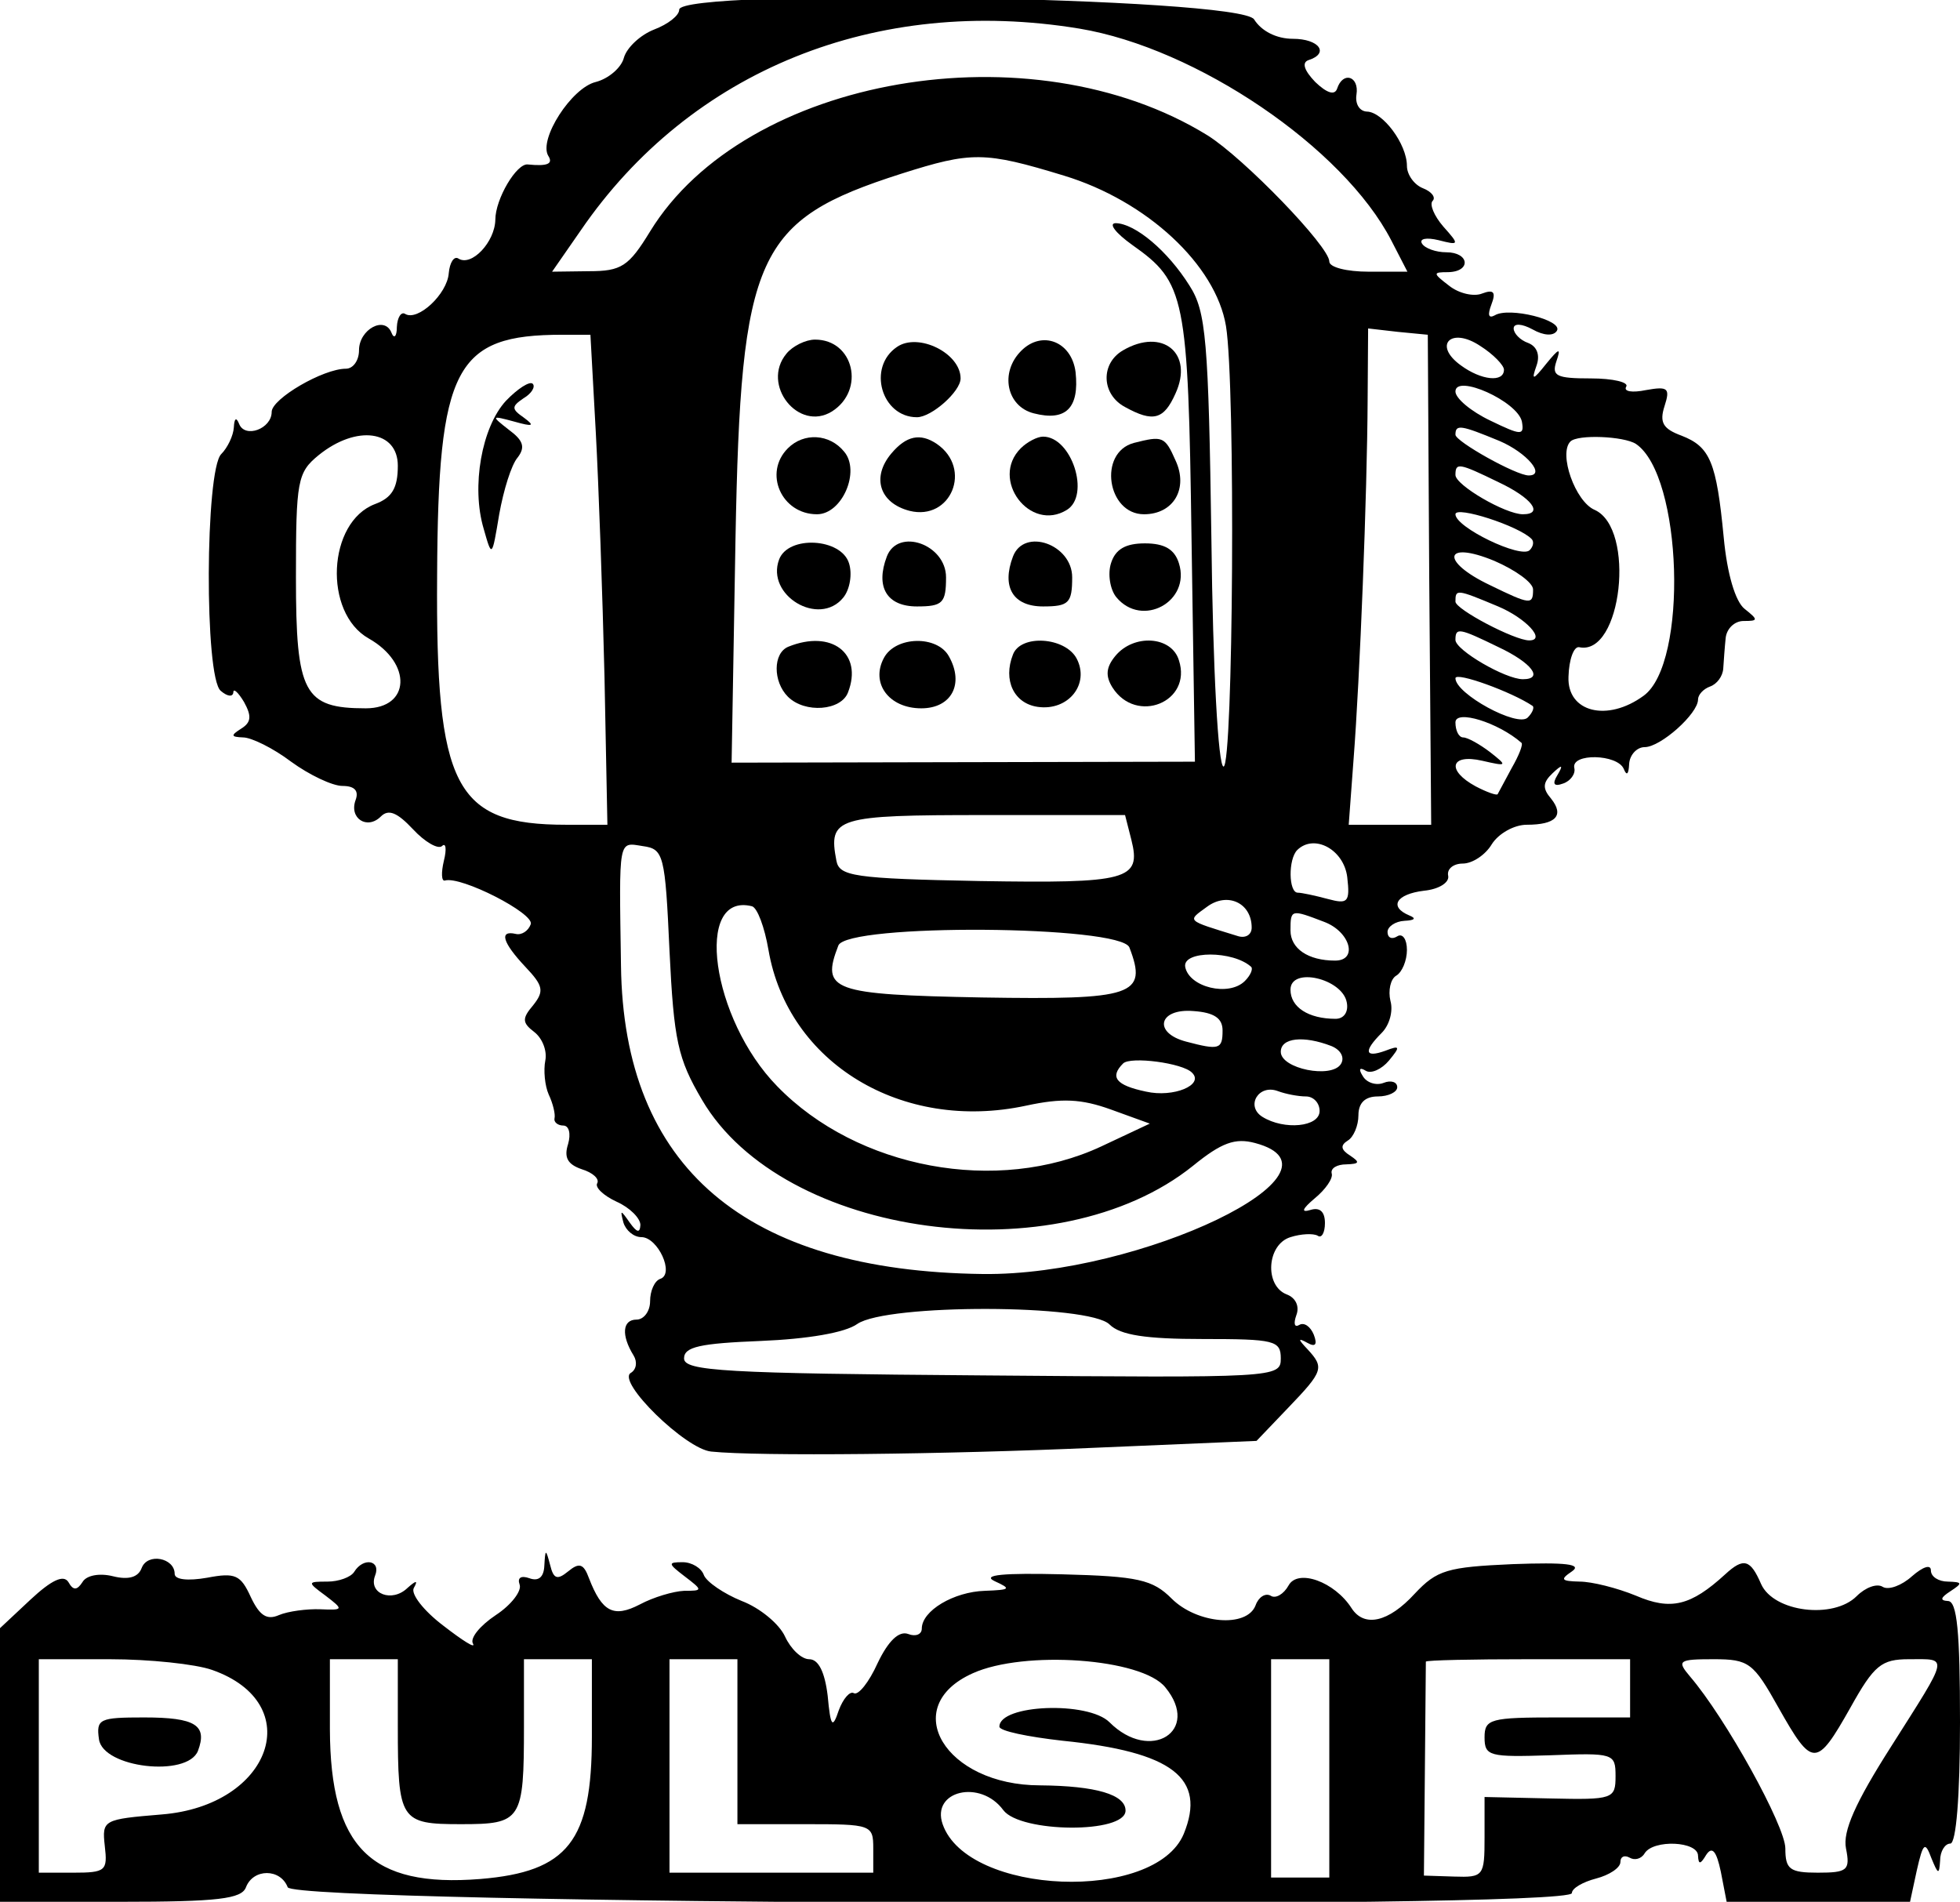 <?xml version="1.0" standalone="no"?>
<!DOCTYPE svg PUBLIC "-//W3C//DTD SVG 20010904//EN"
 "http://www.w3.org/TR/2001/REC-SVG-20010904/DTD/svg10.dtd">
<svg version="1.0" xmlns="http://www.w3.org/2000/svg"
 width="202pt" height="196pt" viewBox="0 0 202 196"
 preserveAspectRatio="xMidYMid meet">
<g transform="translate(0,196) scale(0.05,-0.05)"
fill="#000000" stroke="none">
<path d="M1400 3900 c0 -12 -23 -30 -52 -41 -28 -11 -56 -37 -62 -58 -5 -20
-31 -43 -58 -50 -50 -12 -118 -118 -98 -152 11 -17 -2 -22 -42 -18 -23 3 -67
-71 -67 -114 -1 -46 -49 -97 -76 -80 -9 6 -18 -8 -20 -30 -3 -43 -64 -100 -90
-84 -8 5 -16 -7 -17 -27 0 -20 -6 -25 -11 -12 -14 36 -67 7 -67 -36 0 -21 -12
-38 -27 -38 -47 0 -153 -62 -153 -89 0 -35 -55 -55 -67 -25 -6 15 -10 12 -11
-7 -1 -17 -13 -42 -26 -55 -33 -33 -35 -460 -1 -488 14 -12 25 -13 26 -3 0 9
10 0 22 -20 16 -29 15 -42 -6 -55 -22 -14 -21 -17 4 -18 17 0 62 -22 99 -50
37 -27 85 -50 106 -50 25 0 34 -10 27 -29 -14 -38 24 -62 52 -34 16 16 34 8
66 -26 25 -27 52 -42 60 -35 8 8 10 -6 4 -30 -6 -25 -5 -43 2 -41 33 10 185
-68 177 -90 -5 -14 -19 -23 -31 -20 -35 8 -27 -18 20 -68 37 -39 39 -50 16
-79 -23 -27 -23 -36 2 -55 17 -13 27 -39 23 -59 -4 -20 -1 -52 7 -70 9 -19 14
-41 12 -49 -2 -8 7 -15 18 -15 12 0 16 -17 10 -38 -9 -28 -1 -42 28 -52 23 -7
37 -20 32 -29 -5 -8 12 -25 40 -38 27 -12 49 -34 49 -48 -1 -17 -7 -16 -22 5
-19 27 -20 27 -13 0 5 -16 21 -30 37 -30 34 0 69 -76 39 -86 -12 -4 -21 -25
-21 -46 0 -21 -13 -38 -28 -38 -29 0 -32 -32 -6 -74 8 -13 6 -29 -6 -36 -29
-18 113 -157 166 -162 97 -10 482 -6 794 8 l330 14 65 68 c73 76 75 83 40 121
-20 21 -20 24 0 13 16 -9 21 -4 13 17 -7 17 -20 26 -30 20 -10 -6 -12 3 -6 20
7 18 -1 36 -20 43 -46 18 -41 103 8 118 22 7 47 8 56 3 8 -6 15 6 15 26 0 24
-11 33 -30 27 -20 -6 -17 2 9 24 22 18 38 41 35 51 -3 11 11 19 30 19 27 1 29
4 8 18 -19 12 -21 21 -5 31 12 7 22 31 22 52 0 26 14 39 40 39 22 0 40 9 40
19 0 11 -13 15 -28 9 -15 -6 -35 0 -43 14 -9 14 -7 19 6 11 11 -7 33 3 48 21
24 29 23 32 -8 20 -42 -15 -45 -1 -7 37 16 16 24 45 18 66 -5 21 0 45 12 52
12 7 22 31 22 53 0 22 -9 35 -20 28 -11 -7 -20 -3 -20 9 0 11 16 22 35 23 21
1 25 5 10 11 -43 18 -27 44 30 51 31 3 53 17 50 31 -3 14 11 25 30 25 20 0 47
18 60 40 14 22 46 40 72 40 60 0 78 19 50 54 -18 21 -17 33 3 52 20 19 23 18
10 -4 -11 -18 -7 -24 12 -17 15 5 26 20 23 32 -7 31 89 29 102 -2 6 -15 10
-11 11 10 1 19 16 35 32 35 33 0 110 69 110 98 0 10 11 22 25 27 14 5 26 21
27 37 1 15 3 44 5 63 2 19 18 35 37 35 30 0 31 2 2 25 -19 15 -36 72 -43 147
-15 156 -28 187 -87 210 -38 14 -46 27 -35 61 12 37 7 41 -38 33 -29 -6 -47
-3 -41 7 6 9 -27 17 -73 17 -71 0 -81 5 -71 35 10 29 6 28 -21 -5 -27 -34 -31
-35 -20 -4 8 22 1 40 -17 47 -17 6 -30 20 -30 30 0 11 17 10 39 -2 23 -13 43
-14 50 -3 14 22 -99 50 -128 32 -13 -7 -15 1 -7 22 10 26 5 32 -19 23 -17 -7
-48 0 -68 16 -34 26 -34 28 -2 28 48 1 44 41 -4 41 -21 0 -44 8 -50 18 -6 10
9 13 34 7 43 -11 44 -10 10 28 -19 22 -29 46 -22 53 7 7 -2 19 -20 26 -18 7
-33 28 -33 46 0 45 -50 112 -83 112 -15 1 -24 16 -21 35 6 38 -28 49 -40 12
-5 -14 -21 -9 -45 14 -23 24 -28 40 -14 45 44 14 22 44 -32 44 -34 0 -65 16
-80 40 -29 46 -1185 65 -1185 20z m825 -39 c241 -40 544 -245 643 -437 l33
-64 -80 0 c-45 0 -81 9 -81 21 0 31 -176 213 -251 260 -363 224 -953 122
-1149 -198 -44 -72 -59 -82 -126 -82 l-76 -1 59 85 c226 330 609 485 1028 416z
m-32 -303 c171 -52 313 -184 334 -310 20 -122 15 -908 -5 -908 -11 0 -22 201
-25 466 -6 414 -11 472 -45 525 -45 72 -112 128 -152 129 -16 0 -1 -20 34 -45
109 -77 115 -104 122 -605 l7 -460 -478 -1 -477 -1 8 461 c11 588 42 657 342
753 145 46 171 46 335 -4z m-965 -528 c6 -110 14 -337 18 -505 l6 -305 -85 0
c-230 0 -269 77 -266 514 2 430 37 496 258 496 l58 0 11 -200z m1718 -305 l4
-505 -85 0 -85 0 10 135 c13 167 28 546 29 741 l1 147 61 -7 62 -6 3 -505z
m154 433 c0 -27 -47 -22 -89 9 -58 42 -20 80 40 40 27 -17 49 -40 49 -49z m37
-107 c5 -29 -1 -29 -65 2 -40 19 -72 46 -72 60 0 37 128 -20 137 -62z m-46
-40 c56 -24 96 -71 60 -71 -26 0 -151 70 -151 84 0 22 11 20 91 -13z m-2271
-51 c0 -46 -12 -66 -47 -79 -98 -37 -107 -224 -13 -277 90 -51 86 -144 -6
-144 -128 0 -144 31 -144 270 0 200 3 216 47 252 78 63 163 51 163 -22z m2552
45 c96 -65 108 -452 16 -519 -75 -55 -158 -34 -155 39 1 36 11 63 22 61 88
-19 117 245 32 283 -40 17 -75 116 -50 141 15 15 110 11 135 -5z m-283 -79
c68 -32 94 -66 50 -66 -36 0 -139 60 -139 81 0 26 7 25 89 -15z m68 -117 c5
-5 4 -15 -4 -23 -18 -18 -153 47 -153 74 0 18 131 -24 157 -51z m3 -104 c0
-32 -5 -32 -89 9 -103 49 -95 93 9 50 44 -19 80 -45 80 -59z m-72 -35 c57 -24
100 -70 64 -70 -30 0 -152 64 -152 80 0 26 2 26 88 -10z m1 -84 c68 -32 94
-66 50 -66 -36 0 -139 60 -139 81 0 26 7 25 89 -15z m70 -121 c4 -3 0 -14 -10
-24 -21 -21 -149 49 -149 81 0 14 116 -28 159 -57z m-23 -76 c4 -3 -5 -26 -20
-52 -14 -26 -27 -50 -29 -54 -2 -3 -22 4 -45 16 -61 33 -53 68 13 53 52 -12
53 -11 16 18 -21 16 -46 30 -55 30 -9 0 -16 14 -16 31 0 27 88 0 136 -42z
m-804 -200 c21 -83 -7 -90 -313 -85 -260 5 -289 10 -295 42 -17 89 -1 94 305
94 l290 0 13 -51z m-952 -229 c9 -185 17 -222 67 -307 167 -285 732 -361 1012
-136 59 48 87 58 128 47 214 -57 -236 -274 -561 -270 -490 6 -741 220 -746
636 -4 265 -6 254 45 246 43 -6 46 -17 55 -216z m1397 152 c6 -52 1 -56 -40
-45 -26 7 -54 13 -62 13 -19 0 -20 69 -1 88 35 34 96 1 103 -56z m-197 -104
c0 -15 -13 -23 -30 -17 -107 33 -103 30 -62 60 42 31 92 8 92 -43z m-996 -46
c40 -233 275 -376 531 -321 74 16 114 14 175 -8 l80 -29 -100 -47 c-214 -100
-503 -46 -668 124 -136 139 -172 401 -52 371 11 -3 26 -43 34 -90z m1145 58
c54 -20 71 -80 23 -80 -56 0 -92 25 -92 62 0 44 1 44 69 18z m-401 -53 c38
-99 9 -108 -304 -103 -310 6 -332 14 -296 107 17 46 583 42 600 -4z m251 -40
c4 -4 -1 -17 -13 -29 -33 -33 -115 -13 -123 29 -6 34 99 34 136 0z m197 -73
c4 -20 -6 -34 -23 -34 -56 0 -93 24 -93 60 0 48 107 23 116 -26z m-256 -58 c0
-39 -7 -41 -75 -23 -69 18 -57 69 15 63 43 -3 60 -15 60 -40z m224 -32 c20 -8
28 -24 20 -37 -19 -31 -124 -10 -124 25 0 29 47 34 104 12z m-287 -55 c26 -25
-38 -52 -95 -39 -62 13 -75 30 -47 58 15 15 123 1 142 -19z m235 -49 c15 0 28
-13 28 -30 0 -33 -73 -40 -118 -12 -35 22 -8 68 32 53 16 -6 42 -11 58 -11z
m-405 -470 c22 -22 75 -30 192 -30 148 0 161 -3 161 -40 0 -40 -10 -40 -615
-35 -531 4 -615 9 -615 35 0 24 33 31 158 36 97 4 174 17 199 35 61 42 478 41
520 -1z"/>
<path d="M1621 3191 c-53 -64 25 -162 94 -119 69 44 45 148 -35 148 -19 0 -46
-13 -59 -29z"/>
<path d="M1849 3205 c-62 -42 -32 -145 41 -145 30 0 90 53 90 80 0 52 -87 95
-131 65z"/>
<path d="M2105 3197 c-45 -45 -30 -115 26 -129 66 -17 94 11 86 85 -8 63 -69
87 -112 44z"/>
<path d="M2315 3198 c-47 -27 -45 -91 4 -117 58 -32 80 -26 104 28 38 83 -27
136 -108 89z"/>
<path d="M1624 2996 c-51 -51 -13 -136 60 -136 52 0 90 89 56 129 -30 37 -83
40 -116 7z"/>
<path d="M1837 2985 c-41 -49 -24 -102 38 -118 85 -21 130 87 56 138 -34 23
-63 17 -94 -20z"/>
<path d="M2104 2996 c-64 -64 19 -174 95 -127 49 30 10 151 -49 151 -12 0 -33
-11 -46 -24z"/>
<path d="M2337 3007 c-74 -20 -55 -147 21 -147 61 0 92 53 65 111 -22 50 -27
51 -86 36z"/>
<path d="M1606 2767 c-28 -74 82 -140 132 -79 14 17 19 49 12 71 -16 52 -125
58 -144 8z"/>
<path d="M1828 2773 c-24 -63 0 -103 62 -103 53 0 60 7 60 60 0 68 -99 103
-122 43z"/>
<path d="M2088 2773 c-24 -63 0 -103 62 -103 53 0 60 7 60 60 0 68 -99 103
-122 43z"/>
<path d="M2290 2759 c-7 -22 -2 -54 11 -70 53 -64 154 -9 129 70 -9 29 -30 41
-70 41 -40 0 -61 -12 -70 -41z"/>
<path d="M1625 2587 c-32 -13 -32 -72 -1 -103 35 -35 110 -29 124 9 31 80 -34
130 -123 94z"/>
<path d="M1822 2564 c-28 -52 10 -104 77 -104 62 0 89 50 57 107 -24 44 -110
42 -134 -3z"/>
<path d="M2088 2571 c-21 -53 2 -101 51 -108 63 -9 108 47 80 100 -24 44 -115
50 -131 8z"/>
<path d="M2299 2568 c-19 -23 -21 -41 -6 -65 49 -77 165 -30 137 56 -15 50
-93 55 -131 9z"/>
<path d="M1043 3094 c-50 -54 -72 -177 -46 -264 17 -60 17 -60 32 30 9 50 25
102 38 117 16 21 12 35 -18 57 -37 29 -37 30 11 17 39 -11 43 -9 20 8 -26 18
-26 23 -1 40 17 10 25 24 19 30 -6 6 -31 -10 -55 -35z"/>
<path d="M292 688 c-7 -19 -27 -25 -59 -17 -28 7 -55 2 -63 -12 -11 -17 -19
-18 -29 0 -10 16 -35 4 -78 -36 l-63 -59 0 -282 0 -282 248 0 c202 0 250 6
259 30 15 39 71 39 86 0 13 -35 2647 -47 2647 -12 0 10 23 23 50 30 27 7 50
22 50 34 0 11 8 15 19 9 10 -6 24 -3 31 9 18 29 110 25 110 -5 1 -19 5 -18 17
2 12 18 21 8 30 -35 l12 -62 189 0 189 0 14 65 c13 57 17 60 30 25 14 -34 16
-35 18 -5 0 19 10 35 21 35 12 0 20 97 20 250 0 187 -6 250 -25 250 -17 1 -15
7 5 20 26 17 25 19 -5 20 -19 0 -35 10 -35 23 0 13 -16 8 -39 -12 -21 -19 -48
-29 -60 -22 -12 8 -36 -1 -54 -19 -48 -48 -171 -33 -197 25 -22 51 -36 55 -74
20 -71 -65 -112 -75 -184 -44 -39 16 -91 29 -116 29 -38 1 -41 4 -16 21 22 15
-12 19 -122 15 -135 -6 -156 -12 -202 -61 -54 -59 -104 -70 -130 -30 -35 55
-111 82 -130 47 -10 -18 -27 -28 -37 -21 -11 6 -25 -3 -31 -20 -18 -47 -121
-38 -173 14 -39 39 -69 46 -225 50 -121 3 -167 -1 -140 -14 35 -16 33 -18 -20
-20 -64 -2 -130 -41 -130 -78 0 -12 -13 -17 -28 -11 -19 7 -41 -14 -63 -60
-18 -40 -40 -67 -49 -62 -8 5 -22 -11 -31 -35 -13 -39 -17 -35 -23 30 -6 49
-19 75 -38 75 -16 0 -38 21 -50 47 -12 26 -52 59 -89 73 -37 15 -72 39 -78 53
-5 15 -25 27 -44 27 -31 0 -30 -3 4 -29 38 -29 38 -30 -1 -30 -22 -1 -63 -13
-91 -28 -54 -28 -78 -16 -105 54 -11 30 -20 33 -43 14 -22 -18 -30 -16 -37 13
-9 34 -10 34 -12 -1 -1 -24 -12 -33 -31 -26 -17 6 -25 1 -20 -13 5 -13 -17
-42 -49 -63 -33 -22 -54 -48 -47 -59 6 -11 -21 6 -61 37 -41 31 -68 66 -61 78
9 16 5 16 -13 0 -32 -31 -81 -12 -67 25 13 32 -24 39 -43 8 -7 -11 -32 -20
-55 -20 -42 0 -42 -1 -4 -29 38 -29 37 -30 -11 -28 -27 1 -66 -4 -85 -12 -25
-11 -40 -1 -58 37 -21 46 -32 51 -90 40 -40 -7 -67 -4 -67 8 0 33 -56 44 -68
12z m145 -210 c197 -69 123 -280 -104 -298 -120 -10 -123 -11 -117 -65 6 -51
2 -55 -65 -55 l-71 0 0 220 0 220 147 0 c81 0 176 -10 210 -22z m383 -116 c0
-195 5 -202 130 -202 125 0 130 7 130 202 l0 138 70 0 70 0 0 -160 c0 -215
-49 -278 -230 -293 -226 -18 -309 65 -310 308 l0 145 70 0 70 0 0 -138z m700
-32 l0 -170 140 0 c136 0 140 -1 140 -50 l0 -50 -210 0 -210 0 0 220 0 220 70
0 70 0 0 -170z m882 112 c74 -90 -31 -156 -115 -72 -44 44 -227 37 -227 -9 0
-9 59 -21 130 -29 227 -23 297 -77 250 -192 -59 -142 -446 -127 -497 20 -24
69 78 93 125 29 35 -47 252 -49 252 -1 0 33 -61 51 -176 52 -196 0 -293 162
-139 231 106 48 349 31 397 -29z m338 -167 l0 -225 -60 0 -60 0 0 225 0 225
60 0 60 0 0 -225z m620 165 l0 -60 -150 0 c-138 0 -150 -3 -150 -41 0 -39 10
-41 135 -37 131 5 135 4 135 -43 0 -47 -5 -49 -135 -46 l-135 3 0 -83 c0 -80
-2 -83 -63 -81 l-62 2 2 218 c1 120 2 220 2 223 1 3 96 5 211 5 l210 0 0 -60z
m306 -40 c70 -124 78 -124 148 0 49 88 64 100 121 100 82 0 84 11 -37 -180
-74 -116 -100 -175 -93 -210 9 -45 3 -50 -58 -50 -58 0 -67 7 -67 50 0 46
-123 269 -197 355 -27 32 -23 35 49 35 73 0 82 -7 134 -100z"/>
<path d="M204 335 c8 -59 182 -79 204 -24 20 53 -5 69 -111 69 -92 0 -99 -3
-93 -45z"/>
</g>
</svg>
